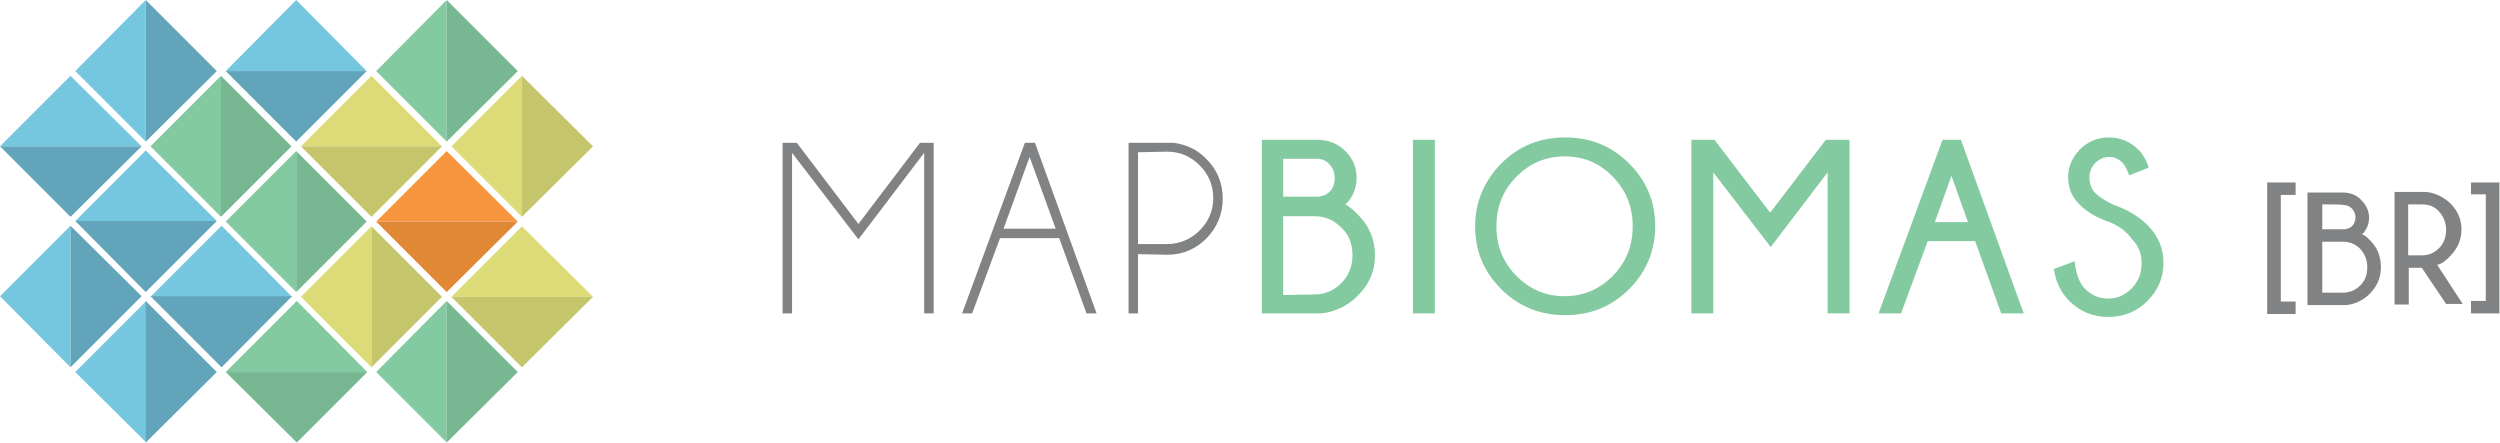 <?xml version="1.0" encoding="utf-8"?>
<!-- Generator: Adobe Illustrator 19.0.0, SVG Export Plug-In . SVG Version: 6.00 Build 0)  -->
<svg version="1.1" id="Layer_1" xmlns="http://www.w3.org/2000/svg" xmlns:xlink="http://www.w3.org/1999/xlink" x="0px" y="0px"
	 viewBox="-60.1 359.2 422 74.7" style="enable-background:new -60.1 359.2 422 74.7;" xml:space="preserve">
<style type="text/css">
	.st0{fill:#808283;}
	.st1{fill:#84CAA0;}
	.st2{fill:#77B893;}
	.st3{fill:#75C7E0;}
	.st4{fill:#62A5BB;}
	.st5{fill:#DCDB77;}
	.st6{fill:#C5C56C;}
	.st7{fill:#F7963F;}
	.st8{fill:#E18837;}
</style>
<g>
	<g>
		<g>
			<path class="st0" d="M97.5,383.3v28.8h-1.6V385l-11.1,14.6L73.6,385v27.1h-1.6v-28.8h2.4l10.4,13.7l10.4-13.7H97.5z"/>
			<path class="st0" d="M114.6,383.3l10.4,28.8h-1.7l-4.6-12.7h-10l-4.7,12.7h-1.7l10.6-28.8L114.6,383.3L114.6,383.3z M118.1,397.8
				l-4.4-12.1l-4.4,12.1H118.1z"/>
			<path class="st0" d="M132,402.1v10h-1.6v-28.8h7.6c2.2,0.3,4.1,1.2,5.6,2.8c1.8,1.8,2.7,4.1,2.7,6.6c0,2.6-0.9,4.8-2.7,6.7
				c-1.8,1.8-4,2.8-6.6,2.8L132,402.1L132,402.1z M132,384.9v15.5h4.9c2.1,0,4-0.8,5.5-2.3c1.5-1.5,2.3-3.3,2.3-5.5
				c0-2.1-0.8-4-2.3-5.5c-1.5-1.5-3.3-2.3-5.5-2.3L132,384.9L132,384.9z"/>
			<path class="st1" d="M169.1,395.4c1.9,1.9,2.9,4.2,2.9,6.9c0,2.7-1,5-3,6.9c-1.6,1.6-3.6,2.6-6,2.9h-10.1v-29.3h9.3
				c1.9,0,3.5,0.6,4.8,1.9c1.3,1.3,1.9,2.8,1.9,4.5c0,1.7-0.6,3.3-1.9,4.5C167.4,393.9,168.1,394.4,169.1,395.4z M156.5,386v6.4h5.9
				c0.8-0.1,1.4-0.3,1.9-0.8c0.6-0.6,0.9-1.4,0.9-2.3c0-1-0.3-1.7-0.9-2.4c-0.6-0.6-1.3-0.9-2.1-0.9H156.5z M161.8,408.9
				c1.7,0,3.2-0.6,4.5-1.9c1.3-1.3,1.9-2.9,1.9-4.7c0-1.9-0.6-3.5-1.9-4.7c-1.3-1.3-2.8-1.9-4.5-1.9h-5.3v13.3L161.8,408.9
				L161.8,408.9z"/>
			<path class="st1" d="M182.1,382.8v29.3h-3.7v-29.3H182.1z"/>
			<path class="st1" d="M214.9,386.8c3,3,4.4,6.5,4.4,10.6c0,4.1-1.5,7.7-4.4,10.6c-3,3-6.6,4.4-10.8,4.4c-4.3,0-7.9-1.5-10.8-4.4
				c-3-3-4.4-6.5-4.4-10.6c0-4.1,1.5-7.6,4.4-10.6c3-3,6.6-4.4,10.8-4.4C208.3,382.4,211.9,383.8,214.9,386.8z M204,385.6
				c-3.1,0-5.8,1.1-8.1,3.4c-2.3,2.3-3.4,5.1-3.4,8.4c0,3.3,1.1,6.1,3.4,8.4c2.3,2.3,5,3.4,8.1,3.4c3.1,0,5.8-1.1,8.1-3.4
				c2.3-2.3,3.4-5.1,3.4-8.4c0-3.3-1.1-6.1-3.4-8.4C209.9,386.7,207.2,385.6,204,385.6z"/>
			<path class="st1" d="M252.1,382.8v29.3h-3.7v-23.8l-9.6,12.6l-9.7-12.6v23.8h-3.7v-29.3h3.9l9.4,12.3l9.4-12.3H252.1z"/>
			<path class="st1" d="M270.9,382.8l10.6,29.3h-3.8l-4.4-12.2h-8l-4.5,12.2h-3.8l10.8-29.3C267.7,382.8,270.9,382.8,270.9,382.8z
				 M272.1,396.7l-2.8-7.8l-2.8,7.8H272.1z"/>
			<path class="st1" d="M296,396.7c-2.1-0.7-3.8-1.7-5.1-3c-1.3-1.3-1.9-2.8-1.9-4.6c0-1.8,0.7-3.3,2-4.7c1.3-1.3,3-2,4.9-2
				c1.9,0,3.6,0.7,5,2.1c0.7,0.7,1.3,1.7,1.7,3l-3.3,1.3c-0.4-1.1-0.8-1.8-1.1-2.1c-0.7-0.7-1.4-1-2.3-1c-0.8,0-1.6,0.3-2.3,1
				c-0.7,0.7-1,1.5-1,2.5c0,1,0.3,1.9,1,2.6c0.7,0.7,1.7,1.3,2.9,1.9c2.3,0.8,4.3,1.9,5.9,3.5c1.8,1.8,2.7,3.9,2.7,6.4
				c0,2.4-0.9,4.6-2.7,6.4c-1.8,1.8-4,2.7-6.6,2.7c-2.6,0-4.8-0.9-6.6-2.7c-1.4-1.4-2.3-3.2-2.6-5.4l3.5-1.3
				c0.2,2.1,0.8,3.7,1.8,4.7c1.1,1.1,2.4,1.6,3.9,1.6c1.5,0,2.8-0.6,3.9-1.7c1.1-1.1,1.7-2.5,1.7-4.2c0-1.7-0.5-3-1.6-4.1
				C298.8,398.2,297.5,397.3,296,396.7z"/>
		</g>
	</g>
	<g>
		<polygon class="st1" points="-22.8,395.8 -34.7,383.9 -22.8,372 		"/>
		<polygon class="st2" points="-22.8,395.8 -10.9,383.9 -22.8,372 		"/>
		<polygon class="st3" points="-22,371.2 -10.1,359.2 1.8,371.2 		"/>
		<polygon class="st4" points="-22,371.2 -10.1,383.1 1.8,371.2 		"/>
		<polygon class="st3" points="-35.5,383.1 -47.4,371.2 -35.5,359.2 		"/>
		<polygon class="st4" points="-35.5,383.1 -23.5,371.2 -35.5,359.2 		"/>
		<polygon class="st5" points="2.6,421.2 -9.3,409.3 2.6,397.4 		"/>
		<polygon class="st6" points="2.6,421.2 14.5,409.3 2.6,397.4 		"/>
		<polygon class="st1" points="-10.1,408.5 -22,396.6 -10.1,384.7 		"/>
		<polygon class="st2" points="-10.1,408.5 1.8,396.6 -10.1,384.7 		"/>
		<polygon class="st1" points="15.3,383.1 3.4,371.2 15.3,359.2 		"/>
		<polygon class="st2" points="15.3,383.1 27.3,371.2 15.3,359.2 		"/>
		<polygon class="st5" points="-9.3,383.9 2.6,372 14.5,383.9 		"/>
		<polygon class="st6" points="-9.3,383.9 2.6,395.8 14.5,383.9 		"/>
		<polygon class="st3" points="-47.4,396.5 -35.5,384.6 -23.5,396.5 		"/>
		<polygon class="st4" points="-47.4,396.5 -35.5,408.5 -23.5,396.5 		"/>
		<polygon class="st3" points="-34.7,409.3 -22.7,397.3 -10.8,409.3 		"/>
		<polygon class="st4" points="-34.7,409.2 -22.7,421.2 -10.8,409.2 		"/>
		<polygon class="st1" points="-22,422 -10,410 1.9,422 		"/>
		<polygon class="st2" points="-22,422 -10,433.9 1.9,422 		"/>
		<polygon class="st1" points="15.3,433.9 3.4,422 15.3,410 		"/>
		<polygon class="st2" points="15.3,433.9 27.3,422 15.3,410 		"/>
		<polygon class="st3" points="-48.2,421.2 -60.1,409.2 -48.2,397.3 		"/>
		<polygon class="st4" points="-48.2,421.2 -36.2,409.2 -48.2,397.3 		"/>
		<polygon class="st3" points="-60.1,383.9 -48.2,372 -36.2,383.9 		"/>
		<polygon class="st4" points="-60.1,383.9 -48.2,395.8 -36.2,383.9 		"/>
		<polygon class="st3" points="-35.4,433.9 -47.4,422 -35.4,410 		"/>
		<polygon class="st4" points="-35.5,433.9 -23.5,422 -35.5,410 		"/>
		<polygon class="st7" points="3.4,396.6 15.3,384.7 27.3,396.6 		"/>
		<polygon class="st8" points="3.4,396.6 15.3,408.5 27.3,396.6 		"/>
		<polygon class="st5" points="16.1,409.3 28,397.4 40,409.3 		"/>
		<polygon class="st6" points="16.1,409.3 28,421.2 40,409.3 		"/>
		<polygon class="st5" points="28,395.8 16.1,383.9 28,372 		"/>
		<polygon class="st6" points="28,395.8 40,383.9 28,372 		"/>
	</g>
</g>
<g>
	<path class="st0" d="M324.9,410.1h2.5v2.1h-4.8V390h4.8v2.1h-2.5V410.1z"/>
	<path class="st0" d="M340,399.8c1.2,1.2,1.8,2.7,1.8,4.5c0,1.7-0.6,3.2-1.9,4.5c-1,1-2.3,1.7-3.9,1.9h-6.6v-19h6
		c1.2,0,2.3,0.4,3.1,1.3c0.8,0.8,1.3,1.8,1.3,2.9c0,1.1-0.4,2.1-1.2,2.9C339,398.8,339.4,399.2,340,399.8z M331.9,393.7v4.2h3.8
		c0.5-0.1,0.9-0.2,1.2-0.5c0.4-0.4,0.6-0.9,0.6-1.5c0-0.6-0.2-1.1-0.6-1.5c-0.4-0.4-0.9-0.6-1.4-0.6
		C335.5,393.7,331.9,393.7,331.9,393.7z M335.4,408.6c1.1,0,2.1-0.4,2.9-1.2c0.8-0.8,1.2-1.8,1.2-3.1c0-1.2-0.4-2.2-1.2-3.1
		c-0.8-0.8-1.8-1.2-2.9-1.2h-3.5v8.6L335.4,408.6L335.4,408.6z"/>
	<path class="st0" d="M348.7,404.4h-2.2v6.2h-2.4v-19h5.4c1.6,0.2,2.9,0.9,4,1.9c1.2,1.2,1.9,2.7,1.9,4.4c0,1.7-0.6,3.2-1.9,4.5
		c-0.8,0.9-1.6,1.4-2.2,1.5l4.3,6.6h-2.8L348.7,404.4z M346.4,393.7v8.6h2.3c1.1,0,2.1-0.4,2.9-1.2c0.8-0.8,1.2-1.8,1.2-3.1
		c0-1.2-0.4-2.2-1.2-3.1s-1.8-1.2-2.9-1.2H346.4z"/>
	<path class="st0" d="M359.5,392H357V390h4.8v22.1H357v-2.1h2.5V392z"/>
</g>
</svg>

